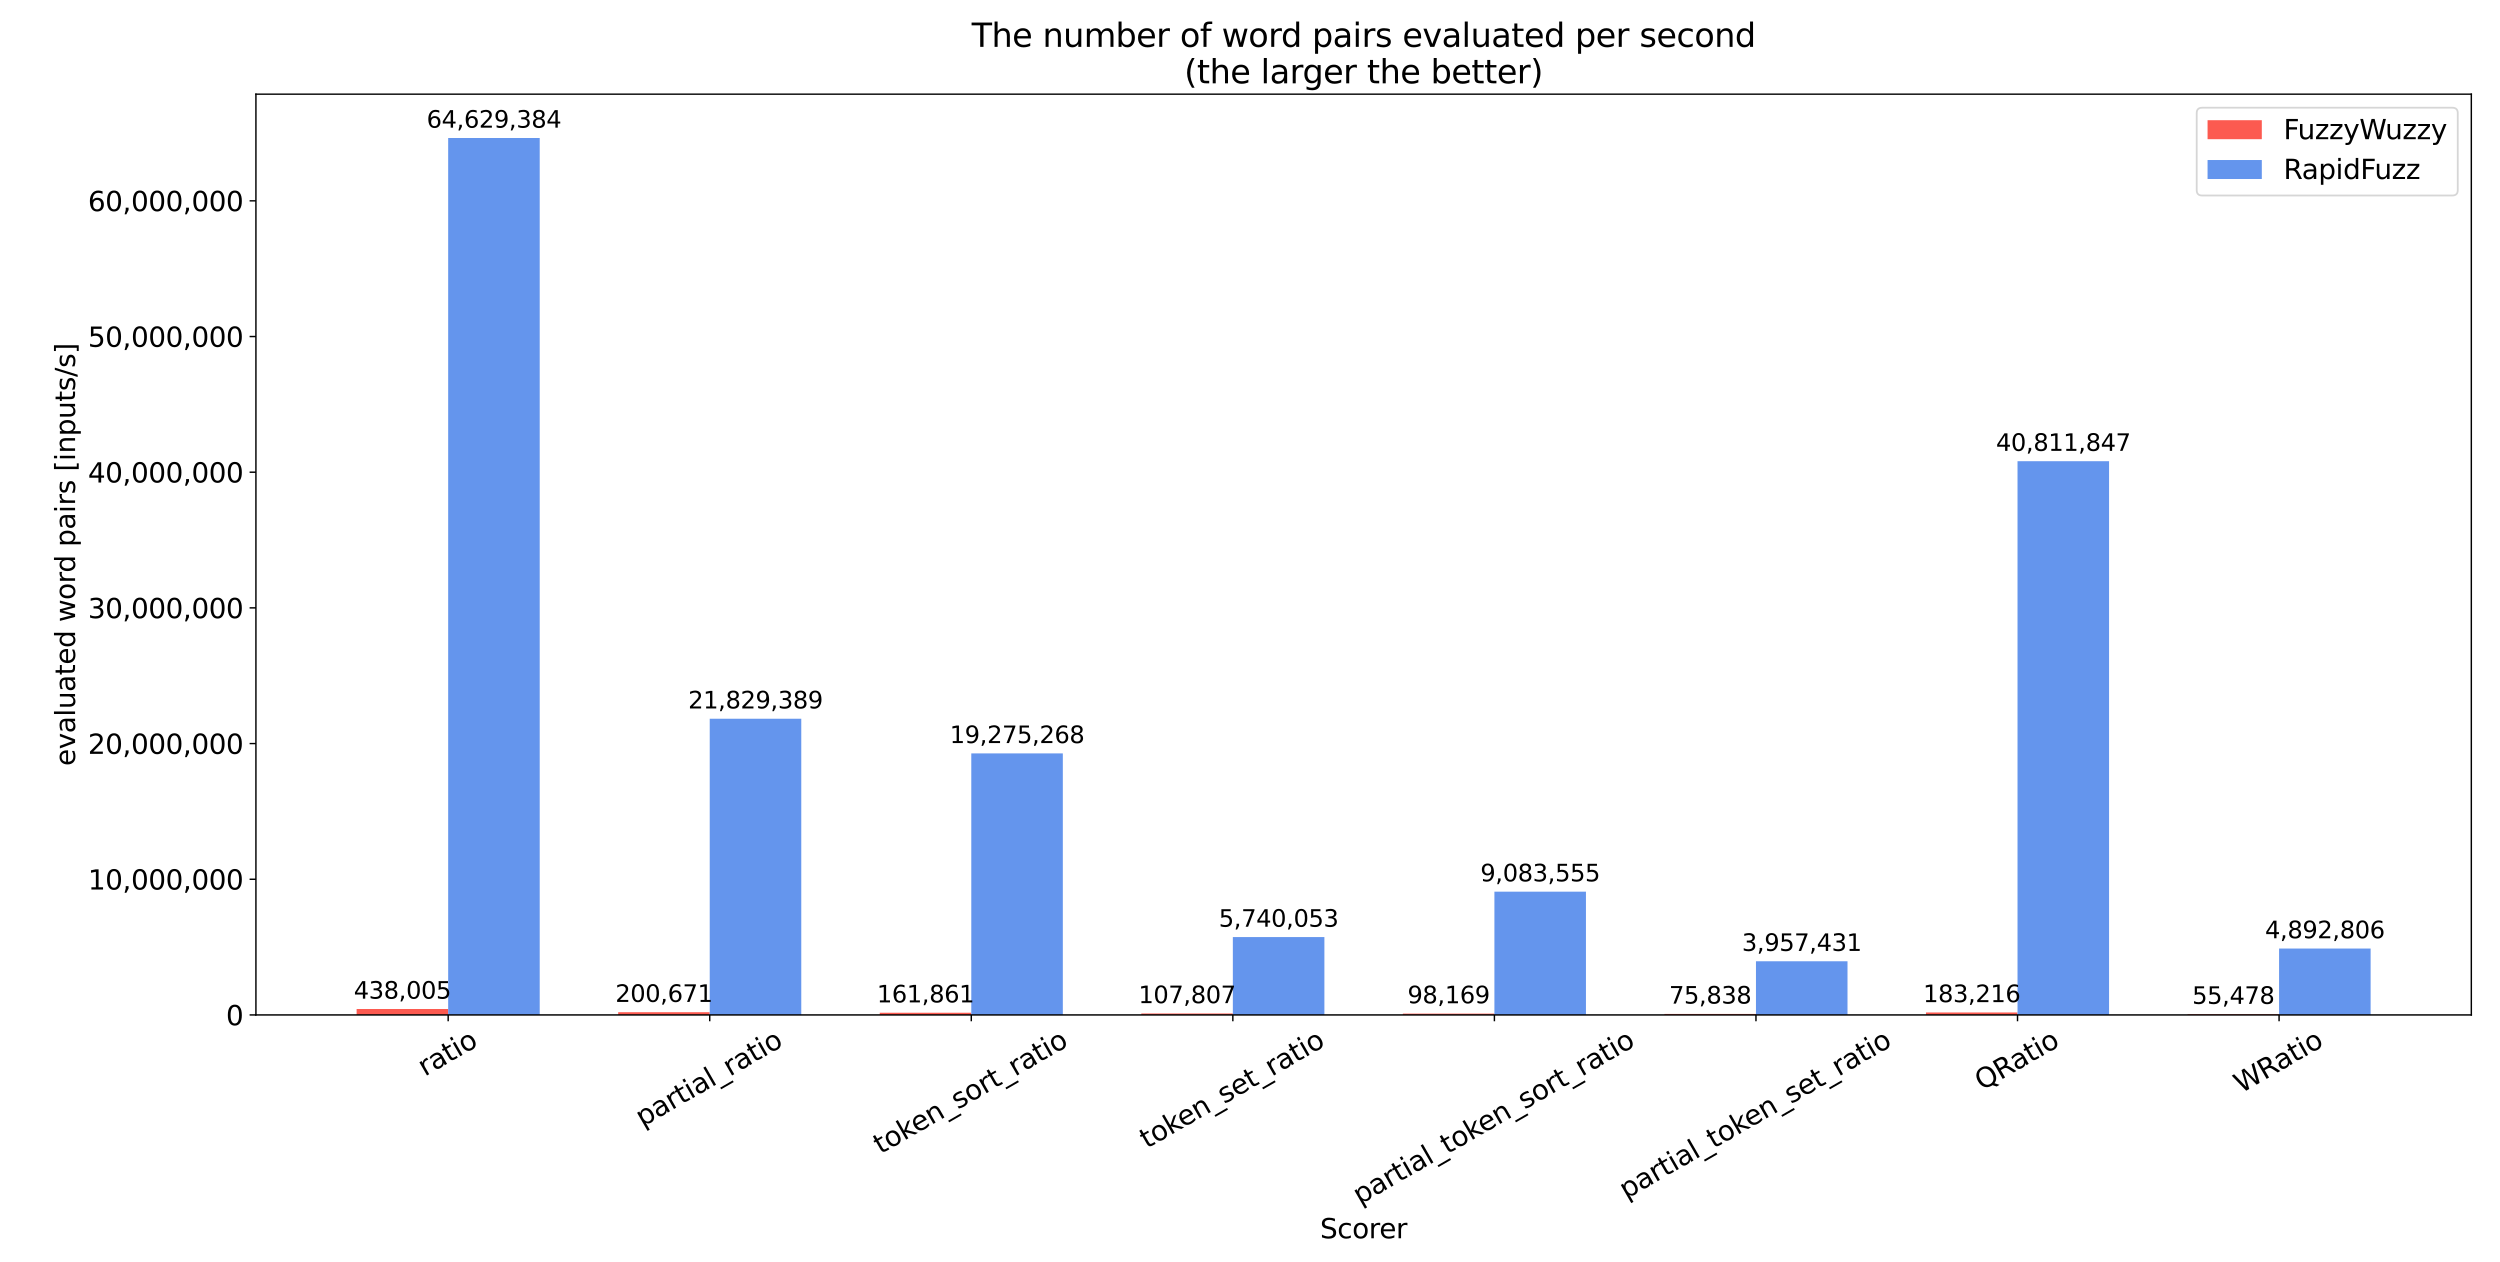 <?xml version="1.0" encoding="utf-8" standalone="no"?>
<!DOCTYPE svg PUBLIC "-//W3C//DTD SVG 1.1//EN"
  "http://www.w3.org/Graphics/SVG/1.1/DTD/svg11.dtd">
<svg height="697.68pt" version="1.1" viewBox="0 0 1382.4 697.68" width="1382.4pt" xmlns="http://www.w3.org/2000/svg" xmlns:xlink="http://www.w3.org/1999/xlink">
 <defs>
  <style type="text/css">*{stroke-linecap:butt;stroke-linejoin:round;}</style>
 </defs>
 <g id="figure_1">
  <g id="patch_1">
   <path d="M 0 697.68 
L 1382.4 697.68 
L 1382.4 0 
L 0 0 
z
" style="fill:#ffffff;"/>
  </g>
  <g id="axes_1">
   <g id="patch_2">
    <path d="M 141.515 561.221 
L 1366.543 561.221 
L 1366.543 52.07 
L 141.515 52.07 
z
" style="fill:#ffffff;"/>
   </g>
   <g id="patch_3">
    <path clip-path="url(#p9934942369)" d="M 197.198 561.221 
L 247.819 561.221 
L 247.819 557.935 
L 197.198 557.935 
z
" style="fill:#fc5a50;"/>
   </g>
   <g id="patch_4">
    <path clip-path="url(#p9934942369)" d="M 341.83 561.221 
L 392.451 561.221 
L 392.451 559.716 
L 341.83 559.716 
z
" style="fill:#fc5a50;"/>
   </g>
   <g id="patch_5">
    <path clip-path="url(#p9934942369)" d="M 486.461 561.221 
L 537.082 561.221 
L 537.082 560.007 
L 486.461 560.007 
z
" style="fill:#fc5a50;"/>
   </g>
   <g id="patch_6">
    <path clip-path="url(#p9934942369)" d="M 631.093 561.221 
L 681.713 561.221 
L 681.713 560.412 
L 631.093 560.412 
z
" style="fill:#fc5a50;"/>
   </g>
   <g id="patch_7">
    <path clip-path="url(#p9934942369)" d="M 775.724 561.221 
L 826.345 561.221 
L 826.345 560.485 
L 775.724 560.485 
z
" style="fill:#fc5a50;"/>
   </g>
   <g id="patch_8">
    <path clip-path="url(#p9934942369)" d="M 920.355 561.221 
L 970.976 561.221 
L 970.976 560.652 
L 920.355 560.652 
z
" style="fill:#fc5a50;"/>
   </g>
   <g id="patch_9">
    <path clip-path="url(#p9934942369)" d="M 1064.987 561.221 
L 1115.608 561.221 
L 1115.608 559.847 
L 1064.987 559.847 
z
" style="fill:#fc5a50;"/>
   </g>
   <g id="patch_10">
    <path clip-path="url(#p9934942369)" d="M 1209.618 561.221 
L 1260.239 561.221 
L 1260.239 560.805 
L 1209.618 560.805 
z
" style="fill:#fc5a50;"/>
   </g>
   <g id="patch_11">
    <path clip-path="url(#p9934942369)" d="M 247.819 561.221 
L 298.44 561.221 
L 298.44 76.315 
L 247.819 76.315 
z
" style="fill:#6495ed;"/>
   </g>
   <g id="patch_12">
    <path clip-path="url(#p9934942369)" d="M 392.451 561.221 
L 443.072 561.221 
L 443.072 397.438 
L 392.451 397.438 
z
" style="fill:#6495ed;"/>
   </g>
   <g id="patch_13">
    <path clip-path="url(#p9934942369)" d="M 537.082 561.221 
L 587.703 561.221 
L 587.703 416.601 
L 537.082 416.601 
z
" style="fill:#6495ed;"/>
   </g>
   <g id="patch_14">
    <path clip-path="url(#p9934942369)" d="M 681.713 561.221 
L 732.334 561.221 
L 732.334 518.154 
L 681.713 518.154 
z
" style="fill:#6495ed;"/>
   </g>
   <g id="patch_15">
    <path clip-path="url(#p9934942369)" d="M 826.345 561.221 
L 876.966 561.221 
L 876.966 493.069 
L 826.345 493.069 
z
" style="fill:#6495ed;"/>
   </g>
   <g id="patch_16">
    <path clip-path="url(#p9934942369)" d="M 970.976 561.221 
L 1021.597 561.221 
L 1021.597 531.529 
L 970.976 531.529 
z
" style="fill:#6495ed;"/>
   </g>
   <g id="patch_17">
    <path clip-path="url(#p9934942369)" d="M 1115.608 561.221 
L 1166.229 561.221 
L 1166.229 255.015 
L 1115.608 255.015 
z
" style="fill:#6495ed;"/>
   </g>
   <g id="patch_18">
    <path clip-path="url(#p9934942369)" d="M 1260.239 561.221 
L 1310.86 561.221 
L 1310.86 524.511 
L 1260.239 524.511 
z
" style="fill:#6495ed;"/>
   </g>
   <g id="matplotlib.axis_1">
    <g id="xtick_1">
     <g id="line2d_1">
      <defs>
       <path d="M 0 0 
L 0 3.5 
" id="md9526bcb38" style="stroke:#000000;stroke-width:0.8;"/>
      </defs>
      <g>
       <use style="stroke:#000000;stroke-width:0.8;" x="247.819" xlink:href="#md9526bcb38" y="561.221"/>
      </g>
     </g>
     <g id="text_1">
      <!-- ratio -->
      <g transform="translate(234.913 595.384)rotate(-30)scale(0.15 -0.15)">
       <defs>
        <path d="M 2631 2963 
Q 2534 3019 2420 3045 
Q 2306 3072 2169 3072 
Q 1681 3072 1420 2755 
Q 1159 2438 1159 1844 
L 1159 0 
L 581 0 
L 581 3500 
L 1159 3500 
L 1159 2956 
Q 1341 3275 1631 3429 
Q 1922 3584 2338 3584 
Q 2397 3584 2469 3576 
Q 2541 3569 2628 3553 
L 2631 2963 
z
" id="DejaVuSans-72" transform="scale(0.016)"/>
        <path d="M 2194 1759 
Q 1497 1759 1228 1600 
Q 959 1441 959 1056 
Q 959 750 1161 570 
Q 1363 391 1709 391 
Q 2188 391 2477 730 
Q 2766 1069 2766 1631 
L 2766 1759 
L 2194 1759 
z
M 3341 1997 
L 3341 0 
L 2766 0 
L 2766 531 
Q 2569 213 2275 61 
Q 1981 -91 1556 -91 
Q 1019 -91 701 211 
Q 384 513 384 1019 
Q 384 1609 779 1909 
Q 1175 2209 1959 2209 
L 2766 2209 
L 2766 2266 
Q 2766 2663 2505 2880 
Q 2244 3097 1772 3097 
Q 1472 3097 1187 3025 
Q 903 2953 641 2809 
L 641 3341 
Q 956 3463 1253 3523 
Q 1550 3584 1831 3584 
Q 2591 3584 2966 3190 
Q 3341 2797 3341 1997 
z
" id="DejaVuSans-61" transform="scale(0.016)"/>
        <path d="M 1172 4494 
L 1172 3500 
L 2356 3500 
L 2356 3053 
L 1172 3053 
L 1172 1153 
Q 1172 725 1289 603 
Q 1406 481 1766 481 
L 2356 481 
L 2356 0 
L 1766 0 
Q 1100 0 847 248 
Q 594 497 594 1153 
L 594 3053 
L 172 3053 
L 172 3500 
L 594 3500 
L 594 4494 
L 1172 4494 
z
" id="DejaVuSans-74" transform="scale(0.016)"/>
        <path d="M 603 3500 
L 1178 3500 
L 1178 0 
L 603 0 
L 603 3500 
z
M 603 4863 
L 1178 4863 
L 1178 4134 
L 603 4134 
L 603 4863 
z
" id="DejaVuSans-69" transform="scale(0.016)"/>
        <path d="M 1959 3097 
Q 1497 3097 1228 2736 
Q 959 2375 959 1747 
Q 959 1119 1226 758 
Q 1494 397 1959 397 
Q 2419 397 2687 759 
Q 2956 1122 2956 1747 
Q 2956 2369 2687 2733 
Q 2419 3097 1959 3097 
z
M 1959 3584 
Q 2709 3584 3137 3096 
Q 3566 2609 3566 1747 
Q 3566 888 3137 398 
Q 2709 -91 1959 -91 
Q 1206 -91 779 398 
Q 353 888 353 1747 
Q 353 2609 779 3096 
Q 1206 3584 1959 3584 
z
" id="DejaVuSans-6f" transform="scale(0.016)"/>
       </defs>
       <use xlink:href="#DejaVuSans-72"/>
       <use x="41.113" xlink:href="#DejaVuSans-61"/>
       <use x="102.393" xlink:href="#DejaVuSans-74"/>
       <use x="141.602" xlink:href="#DejaVuSans-69"/>
       <use x="169.385" xlink:href="#DejaVuSans-6f"/>
      </g>
     </g>
    </g>
    <g id="xtick_2">
     <g id="line2d_2">
      <g>
       <use style="stroke:#000000;stroke-width:0.8;" x="392.451" xlink:href="#md9526bcb38" y="561.221"/>
      </g>
     </g>
     <g id="text_2">
      <!-- partial_ratio -->
      <g transform="translate(355.283 623.278)rotate(-30)scale(0.15 -0.15)">
       <defs>
        <path d="M 1159 525 
L 1159 -1331 
L 581 -1331 
L 581 3500 
L 1159 3500 
L 1159 2969 
Q 1341 3281 1617 3432 
Q 1894 3584 2278 3584 
Q 2916 3584 3314 3078 
Q 3713 2572 3713 1747 
Q 3713 922 3314 415 
Q 2916 -91 2278 -91 
Q 1894 -91 1617 61 
Q 1341 213 1159 525 
z
M 3116 1747 
Q 3116 2381 2855 2742 
Q 2594 3103 2138 3103 
Q 1681 3103 1420 2742 
Q 1159 2381 1159 1747 
Q 1159 1113 1420 752 
Q 1681 391 2138 391 
Q 2594 391 2855 752 
Q 3116 1113 3116 1747 
z
" id="DejaVuSans-70" transform="scale(0.016)"/>
        <path d="M 603 4863 
L 1178 4863 
L 1178 0 
L 603 0 
L 603 4863 
z
" id="DejaVuSans-6c" transform="scale(0.016)"/>
        <path d="M 3263 -1063 
L 3263 -1509 
L -63 -1509 
L -63 -1063 
L 3263 -1063 
z
" id="DejaVuSans-5f" transform="scale(0.016)"/>
       </defs>
       <use xlink:href="#DejaVuSans-70"/>
       <use x="63.477" xlink:href="#DejaVuSans-61"/>
       <use x="124.756" xlink:href="#DejaVuSans-72"/>
       <use x="165.869" xlink:href="#DejaVuSans-74"/>
       <use x="205.078" xlink:href="#DejaVuSans-69"/>
       <use x="232.861" xlink:href="#DejaVuSans-61"/>
       <use x="294.141" xlink:href="#DejaVuSans-6c"/>
       <use x="321.924" xlink:href="#DejaVuSans-5f"/>
       <use x="371.924" xlink:href="#DejaVuSans-72"/>
       <use x="413.037" xlink:href="#DejaVuSans-61"/>
       <use x="474.316" xlink:href="#DejaVuSans-74"/>
       <use x="513.525" xlink:href="#DejaVuSans-69"/>
       <use x="541.309" xlink:href="#DejaVuSans-6f"/>
      </g>
     </g>
    </g>
    <g id="xtick_3">
     <g id="line2d_3">
      <g>
       <use style="stroke:#000000;stroke-width:0.8;" x="537.082" xlink:href="#md9526bcb38" y="561.221"/>
      </g>
     </g>
     <g id="text_3">
      <!-- token_sort_ratio -->
      <g transform="translate(486.843 638.372)rotate(-30)scale(0.15 -0.15)">
       <defs>
        <path d="M 581 4863 
L 1159 4863 
L 1159 1991 
L 2875 3500 
L 3609 3500 
L 1753 1863 
L 3688 0 
L 2938 0 
L 1159 1709 
L 1159 0 
L 581 0 
L 581 4863 
z
" id="DejaVuSans-6b" transform="scale(0.016)"/>
        <path d="M 3597 1894 
L 3597 1613 
L 953 1613 
Q 991 1019 1311 708 
Q 1631 397 2203 397 
Q 2534 397 2845 478 
Q 3156 559 3463 722 
L 3463 178 
Q 3153 47 2828 -22 
Q 2503 -91 2169 -91 
Q 1331 -91 842 396 
Q 353 884 353 1716 
Q 353 2575 817 3079 
Q 1281 3584 2069 3584 
Q 2775 3584 3186 3129 
Q 3597 2675 3597 1894 
z
M 3022 2063 
Q 3016 2534 2758 2815 
Q 2500 3097 2075 3097 
Q 1594 3097 1305 2825 
Q 1016 2553 972 2059 
L 3022 2063 
z
" id="DejaVuSans-65" transform="scale(0.016)"/>
        <path d="M 3513 2113 
L 3513 0 
L 2938 0 
L 2938 2094 
Q 2938 2591 2744 2837 
Q 2550 3084 2163 3084 
Q 1697 3084 1428 2787 
Q 1159 2491 1159 1978 
L 1159 0 
L 581 0 
L 581 3500 
L 1159 3500 
L 1159 2956 
Q 1366 3272 1645 3428 
Q 1925 3584 2291 3584 
Q 2894 3584 3203 3211 
Q 3513 2838 3513 2113 
z
" id="DejaVuSans-6e" transform="scale(0.016)"/>
        <path d="M 2834 3397 
L 2834 2853 
Q 2591 2978 2328 3040 
Q 2066 3103 1784 3103 
Q 1356 3103 1142 2972 
Q 928 2841 928 2578 
Q 928 2378 1081 2264 
Q 1234 2150 1697 2047 
L 1894 2003 
Q 2506 1872 2764 1633 
Q 3022 1394 3022 966 
Q 3022 478 2636 193 
Q 2250 -91 1575 -91 
Q 1294 -91 989 -36 
Q 684 19 347 128 
L 347 722 
Q 666 556 975 473 
Q 1284 391 1588 391 
Q 1994 391 2212 530 
Q 2431 669 2431 922 
Q 2431 1156 2273 1281 
Q 2116 1406 1581 1522 
L 1381 1569 
Q 847 1681 609 1914 
Q 372 2147 372 2553 
Q 372 3047 722 3315 
Q 1072 3584 1716 3584 
Q 2034 3584 2315 3537 
Q 2597 3491 2834 3397 
z
" id="DejaVuSans-73" transform="scale(0.016)"/>
       </defs>
       <use xlink:href="#DejaVuSans-74"/>
       <use x="39.209" xlink:href="#DejaVuSans-6f"/>
       <use x="100.391" xlink:href="#DejaVuSans-6b"/>
       <use x="154.676" xlink:href="#DejaVuSans-65"/>
       <use x="216.199" xlink:href="#DejaVuSans-6e"/>
       <use x="279.578" xlink:href="#DejaVuSans-5f"/>
       <use x="329.578" xlink:href="#DejaVuSans-73"/>
       <use x="381.678" xlink:href="#DejaVuSans-6f"/>
       <use x="442.859" xlink:href="#DejaVuSans-72"/>
       <use x="483.973" xlink:href="#DejaVuSans-74"/>
       <use x="523.182" xlink:href="#DejaVuSans-5f"/>
       <use x="573.182" xlink:href="#DejaVuSans-72"/>
       <use x="614.295" xlink:href="#DejaVuSans-61"/>
       <use x="675.574" xlink:href="#DejaVuSans-74"/>
       <use x="714.783" xlink:href="#DejaVuSans-69"/>
       <use x="742.566" xlink:href="#DejaVuSans-6f"/>
      </g>
     </g>
    </g>
    <g id="xtick_4">
     <g id="line2d_4">
      <g>
       <use style="stroke:#000000;stroke-width:0.8;" x="681.713" xlink:href="#md9526bcb38" y="561.221"/>
      </g>
     </g>
     <g id="text_4">
      <!-- token_set_ratio -->
      <g transform="translate(634.122 635.315)rotate(-30)scale(0.15 -0.15)">
       <use xlink:href="#DejaVuSans-74"/>
       <use x="39.209" xlink:href="#DejaVuSans-6f"/>
       <use x="100.391" xlink:href="#DejaVuSans-6b"/>
       <use x="154.676" xlink:href="#DejaVuSans-65"/>
       <use x="216.199" xlink:href="#DejaVuSans-6e"/>
       <use x="279.578" xlink:href="#DejaVuSans-5f"/>
       <use x="329.578" xlink:href="#DejaVuSans-73"/>
       <use x="381.678" xlink:href="#DejaVuSans-65"/>
       <use x="443.201" xlink:href="#DejaVuSans-74"/>
       <use x="482.41" xlink:href="#DejaVuSans-5f"/>
       <use x="532.41" xlink:href="#DejaVuSans-72"/>
       <use x="573.523" xlink:href="#DejaVuSans-61"/>
       <use x="634.803" xlink:href="#DejaVuSans-74"/>
       <use x="674.012" xlink:href="#DejaVuSans-69"/>
       <use x="701.795" xlink:href="#DejaVuSans-6f"/>
      </g>
     </g>
    </g>
    <g id="xtick_5">
     <g id="line2d_5">
      <g>
       <use style="stroke:#000000;stroke-width:0.8;" x="826.345" xlink:href="#md9526bcb38" y="561.221"/>
      </g>
     </g>
     <g id="text_5">
      <!-- partial_token_sort_ratio -->
      <g transform="translate(751.949 666.266)rotate(-30)scale(0.15 -0.15)">
       <use xlink:href="#DejaVuSans-70"/>
       <use x="63.477" xlink:href="#DejaVuSans-61"/>
       <use x="124.756" xlink:href="#DejaVuSans-72"/>
       <use x="165.869" xlink:href="#DejaVuSans-74"/>
       <use x="205.078" xlink:href="#DejaVuSans-69"/>
       <use x="232.861" xlink:href="#DejaVuSans-61"/>
       <use x="294.141" xlink:href="#DejaVuSans-6c"/>
       <use x="321.924" xlink:href="#DejaVuSans-5f"/>
       <use x="371.924" xlink:href="#DejaVuSans-74"/>
       <use x="411.133" xlink:href="#DejaVuSans-6f"/>
       <use x="472.314" xlink:href="#DejaVuSans-6b"/>
       <use x="526.6" xlink:href="#DejaVuSans-65"/>
       <use x="588.123" xlink:href="#DejaVuSans-6e"/>
       <use x="651.502" xlink:href="#DejaVuSans-5f"/>
       <use x="701.502" xlink:href="#DejaVuSans-73"/>
       <use x="753.602" xlink:href="#DejaVuSans-6f"/>
       <use x="814.783" xlink:href="#DejaVuSans-72"/>
       <use x="855.896" xlink:href="#DejaVuSans-74"/>
       <use x="895.105" xlink:href="#DejaVuSans-5f"/>
       <use x="945.105" xlink:href="#DejaVuSans-72"/>
       <use x="986.219" xlink:href="#DejaVuSans-61"/>
       <use x="1047.498" xlink:href="#DejaVuSans-74"/>
       <use x="1086.707" xlink:href="#DejaVuSans-69"/>
       <use x="1114.49" xlink:href="#DejaVuSans-6f"/>
      </g>
     </g>
    </g>
    <g id="xtick_6">
     <g id="line2d_6">
      <g>
       <use style="stroke:#000000;stroke-width:0.8;" x="970.976" xlink:href="#md9526bcb38" y="561.221"/>
      </g>
     </g>
     <g id="text_6">
      <!-- partial_token_set_ratio -->
      <g transform="translate(899.228 663.209)rotate(-30)scale(0.15 -0.15)">
       <use xlink:href="#DejaVuSans-70"/>
       <use x="63.477" xlink:href="#DejaVuSans-61"/>
       <use x="124.756" xlink:href="#DejaVuSans-72"/>
       <use x="165.869" xlink:href="#DejaVuSans-74"/>
       <use x="205.078" xlink:href="#DejaVuSans-69"/>
       <use x="232.861" xlink:href="#DejaVuSans-61"/>
       <use x="294.141" xlink:href="#DejaVuSans-6c"/>
       <use x="321.924" xlink:href="#DejaVuSans-5f"/>
       <use x="371.924" xlink:href="#DejaVuSans-74"/>
       <use x="411.133" xlink:href="#DejaVuSans-6f"/>
       <use x="472.314" xlink:href="#DejaVuSans-6b"/>
       <use x="526.6" xlink:href="#DejaVuSans-65"/>
       <use x="588.123" xlink:href="#DejaVuSans-6e"/>
       <use x="651.502" xlink:href="#DejaVuSans-5f"/>
       <use x="701.502" xlink:href="#DejaVuSans-73"/>
       <use x="753.602" xlink:href="#DejaVuSans-65"/>
       <use x="815.125" xlink:href="#DejaVuSans-74"/>
       <use x="854.334" xlink:href="#DejaVuSans-5f"/>
       <use x="904.334" xlink:href="#DejaVuSans-72"/>
       <use x="945.447" xlink:href="#DejaVuSans-61"/>
       <use x="1006.727" xlink:href="#DejaVuSans-74"/>
       <use x="1045.936" xlink:href="#DejaVuSans-69"/>
       <use x="1073.719" xlink:href="#DejaVuSans-6f"/>
      </g>
     </g>
    </g>
    <g id="xtick_7">
     <g id="line2d_7">
      <g>
       <use style="stroke:#000000;stroke-width:0.8;" x="1115.608" xlink:href="#md9526bcb38" y="561.221"/>
      </g>
     </g>
     <g id="text_7">
      <!-- QRatio -->
      <g transform="translate(1095.892 603.247)rotate(-30)scale(0.15 -0.15)">
       <defs>
        <path d="M 2522 4238 
Q 1834 4238 1429 3725 
Q 1025 3213 1025 2328 
Q 1025 1447 1429 934 
Q 1834 422 2522 422 
Q 3209 422 3611 934 
Q 4013 1447 4013 2328 
Q 4013 3213 3611 3725 
Q 3209 4238 2522 4238 
z
M 3406 84 
L 4238 -825 
L 3475 -825 
L 2784 -78 
Q 2681 -84 2626 -87 
Q 2572 -91 2522 -91 
Q 1538 -91 948 567 
Q 359 1225 359 2328 
Q 359 3434 948 4092 
Q 1538 4750 2522 4750 
Q 3503 4750 4090 4092 
Q 4678 3434 4678 2328 
Q 4678 1516 4351 937 
Q 4025 359 3406 84 
z
" id="DejaVuSans-51" transform="scale(0.016)"/>
        <path d="M 2841 2188 
Q 3044 2119 3236 1894 
Q 3428 1669 3622 1275 
L 4263 0 
L 3584 0 
L 2988 1197 
Q 2756 1666 2539 1819 
Q 2322 1972 1947 1972 
L 1259 1972 
L 1259 0 
L 628 0 
L 628 4666 
L 2053 4666 
Q 2853 4666 3247 4331 
Q 3641 3997 3641 3322 
Q 3641 2881 3436 2590 
Q 3231 2300 2841 2188 
z
M 1259 4147 
L 1259 2491 
L 2053 2491 
Q 2509 2491 2742 2702 
Q 2975 2913 2975 3322 
Q 2975 3731 2742 3939 
Q 2509 4147 2053 4147 
L 1259 4147 
z
" id="DejaVuSans-52" transform="scale(0.016)"/>
       </defs>
       <use xlink:href="#DejaVuSans-51"/>
       <use x="78.711" xlink:href="#DejaVuSans-52"/>
       <use x="145.943" xlink:href="#DejaVuSans-61"/>
       <use x="207.223" xlink:href="#DejaVuSans-74"/>
       <use x="246.432" xlink:href="#DejaVuSans-69"/>
       <use x="274.215" xlink:href="#DejaVuSans-6f"/>
      </g>
     </g>
    </g>
    <g id="xtick_8">
     <g id="line2d_8">
      <g>
       <use style="stroke:#000000;stroke-width:0.8;" x="1260.239" xlink:href="#md9526bcb38" y="561.221"/>
      </g>
     </g>
     <g id="text_8">
      <!-- WRatio -->
      <g transform="translate(1239.214 604.759)rotate(-30)scale(0.15 -0.15)">
       <defs>
        <path d="M 213 4666 
L 850 4666 
L 1831 722 
L 2809 4666 
L 3519 4666 
L 4500 722 
L 5478 4666 
L 6119 4666 
L 4947 0 
L 4153 0 
L 3169 4050 
L 2175 0 
L 1381 0 
L 213 4666 
z
" id="DejaVuSans-57" transform="scale(0.016)"/>
       </defs>
       <use xlink:href="#DejaVuSans-57"/>
       <use x="98.877" xlink:href="#DejaVuSans-52"/>
       <use x="166.109" xlink:href="#DejaVuSans-61"/>
       <use x="227.389" xlink:href="#DejaVuSans-74"/>
       <use x="266.598" xlink:href="#DejaVuSans-69"/>
       <use x="294.381" xlink:href="#DejaVuSans-6f"/>
      </g>
     </g>
    </g>
    <g id="text_9">
     <!-- Scorer -->
     <g transform="translate(729.942 684.727)scale(0.15 -0.15)">
      <defs>
       <path d="M 3425 4513 
L 3425 3897 
Q 3066 4069 2747 4153 
Q 2428 4238 2131 4238 
Q 1616 4238 1336 4038 
Q 1056 3838 1056 3469 
Q 1056 3159 1242 3001 
Q 1428 2844 1947 2747 
L 2328 2669 
Q 3034 2534 3370 2195 
Q 3706 1856 3706 1288 
Q 3706 609 3251 259 
Q 2797 -91 1919 -91 
Q 1588 -91 1214 -16 
Q 841 59 441 206 
L 441 856 
Q 825 641 1194 531 
Q 1563 422 1919 422 
Q 2459 422 2753 634 
Q 3047 847 3047 1241 
Q 3047 1584 2836 1778 
Q 2625 1972 2144 2069 
L 1759 2144 
Q 1053 2284 737 2584 
Q 422 2884 422 3419 
Q 422 4038 858 4394 
Q 1294 4750 2059 4750 
Q 2388 4750 2728 4690 
Q 3069 4631 3425 4513 
z
" id="DejaVuSans-53" transform="scale(0.016)"/>
       <path d="M 3122 3366 
L 3122 2828 
Q 2878 2963 2633 3030 
Q 2388 3097 2138 3097 
Q 1578 3097 1268 2742 
Q 959 2388 959 1747 
Q 959 1106 1268 751 
Q 1578 397 2138 397 
Q 2388 397 2633 464 
Q 2878 531 3122 666 
L 3122 134 
Q 2881 22 2623 -34 
Q 2366 -91 2075 -91 
Q 1284 -91 818 406 
Q 353 903 353 1747 
Q 353 2603 823 3093 
Q 1294 3584 2113 3584 
Q 2378 3584 2631 3529 
Q 2884 3475 3122 3366 
z
" id="DejaVuSans-63" transform="scale(0.016)"/>
      </defs>
      <use xlink:href="#DejaVuSans-53"/>
      <use x="63.477" xlink:href="#DejaVuSans-63"/>
      <use x="118.457" xlink:href="#DejaVuSans-6f"/>
      <use x="179.639" xlink:href="#DejaVuSans-72"/>
      <use x="218.502" xlink:href="#DejaVuSans-65"/>
      <use x="280.025" xlink:href="#DejaVuSans-72"/>
     </g>
    </g>
   </g>
   <g id="matplotlib.axis_2">
    <g id="ytick_1">
     <g id="line2d_9">
      <defs>
       <path d="M 0 0 
L -3.5 0 
" id="m73f854870b" style="stroke:#000000;stroke-width:0.8;"/>
      </defs>
      <g>
       <use style="stroke:#000000;stroke-width:0.8;" x="141.515" xlink:href="#m73f854870b" y="561.221"/>
      </g>
     </g>
     <g id="text_10">
      <!-- 0 -->
      <g transform="translate(124.972 566.92)scale(0.15 -0.15)">
       <defs>
        <path d="M 2034 4250 
Q 1547 4250 1301 3770 
Q 1056 3291 1056 2328 
Q 1056 1369 1301 889 
Q 1547 409 2034 409 
Q 2525 409 2770 889 
Q 3016 1369 3016 2328 
Q 3016 3291 2770 3770 
Q 2525 4250 2034 4250 
z
M 2034 4750 
Q 2819 4750 3233 4129 
Q 3647 3509 3647 2328 
Q 3647 1150 3233 529 
Q 2819 -91 2034 -91 
Q 1250 -91 836 529 
Q 422 1150 422 2328 
Q 422 3509 836 4129 
Q 1250 4750 2034 4750 
z
" id="DejaVuSans-30" transform="scale(0.016)"/>
       </defs>
       <use xlink:href="#DejaVuSans-30"/>
      </g>
     </g>
    </g>
    <g id="ytick_2">
     <g id="line2d_10">
      <g>
       <use style="stroke:#000000;stroke-width:0.8;" x="141.515" xlink:href="#m73f854870b" y="486.193"/>
      </g>
     </g>
     <g id="text_11">
      <!-- 10,000,000 -->
      <g transform="translate(48.631 491.891)scale(0.15 -0.15)">
       <defs>
        <path d="M 794 531 
L 1825 531 
L 1825 4091 
L 703 3866 
L 703 4441 
L 1819 4666 
L 2450 4666 
L 2450 531 
L 3481 531 
L 3481 0 
L 794 0 
L 794 531 
z
" id="DejaVuSans-31" transform="scale(0.016)"/>
        <path d="M 750 794 
L 1409 794 
L 1409 256 
L 897 -744 
L 494 -744 
L 750 256 
L 750 794 
z
" id="DejaVuSans-2c" transform="scale(0.016)"/>
       </defs>
       <use xlink:href="#DejaVuSans-31"/>
       <use x="63.623" xlink:href="#DejaVuSans-30"/>
       <use x="127.246" xlink:href="#DejaVuSans-2c"/>
       <use x="159.033" xlink:href="#DejaVuSans-30"/>
       <use x="222.656" xlink:href="#DejaVuSans-30"/>
       <use x="286.279" xlink:href="#DejaVuSans-30"/>
       <use x="349.902" xlink:href="#DejaVuSans-2c"/>
       <use x="381.689" xlink:href="#DejaVuSans-30"/>
       <use x="445.312" xlink:href="#DejaVuSans-30"/>
       <use x="508.936" xlink:href="#DejaVuSans-30"/>
      </g>
     </g>
    </g>
    <g id="ytick_3">
     <g id="line2d_11">
      <g>
       <use style="stroke:#000000;stroke-width:0.8;" x="141.515" xlink:href="#m73f854870b" y="411.164"/>
      </g>
     </g>
     <g id="text_12">
      <!-- 20,000,000 -->
      <g transform="translate(48.631 416.863)scale(0.15 -0.15)">
       <defs>
        <path d="M 1228 531 
L 3431 531 
L 3431 0 
L 469 0 
L 469 531 
Q 828 903 1448 1529 
Q 2069 2156 2228 2338 
Q 2531 2678 2651 2914 
Q 2772 3150 2772 3378 
Q 2772 3750 2511 3984 
Q 2250 4219 1831 4219 
Q 1534 4219 1204 4116 
Q 875 4013 500 3803 
L 500 4441 
Q 881 4594 1212 4672 
Q 1544 4750 1819 4750 
Q 2544 4750 2975 4387 
Q 3406 4025 3406 3419 
Q 3406 3131 3298 2873 
Q 3191 2616 2906 2266 
Q 2828 2175 2409 1742 
Q 1991 1309 1228 531 
z
" id="DejaVuSans-32" transform="scale(0.016)"/>
       </defs>
       <use xlink:href="#DejaVuSans-32"/>
       <use x="63.623" xlink:href="#DejaVuSans-30"/>
       <use x="127.246" xlink:href="#DejaVuSans-2c"/>
       <use x="159.033" xlink:href="#DejaVuSans-30"/>
       <use x="222.656" xlink:href="#DejaVuSans-30"/>
       <use x="286.279" xlink:href="#DejaVuSans-30"/>
       <use x="349.902" xlink:href="#DejaVuSans-2c"/>
       <use x="381.689" xlink:href="#DejaVuSans-30"/>
       <use x="445.312" xlink:href="#DejaVuSans-30"/>
       <use x="508.936" xlink:href="#DejaVuSans-30"/>
      </g>
     </g>
    </g>
    <g id="ytick_4">
     <g id="line2d_12">
      <g>
       <use style="stroke:#000000;stroke-width:0.8;" x="141.515" xlink:href="#m73f854870b" y="336.135"/>
      </g>
     </g>
     <g id="text_13">
      <!-- 30,000,000 -->
      <g transform="translate(48.631 341.834)scale(0.15 -0.15)">
       <defs>
        <path d="M 2597 2516 
Q 3050 2419 3304 2112 
Q 3559 1806 3559 1356 
Q 3559 666 3084 287 
Q 2609 -91 1734 -91 
Q 1441 -91 1130 -33 
Q 819 25 488 141 
L 488 750 
Q 750 597 1062 519 
Q 1375 441 1716 441 
Q 2309 441 2620 675 
Q 2931 909 2931 1356 
Q 2931 1769 2642 2001 
Q 2353 2234 1838 2234 
L 1294 2234 
L 1294 2753 
L 1863 2753 
Q 2328 2753 2575 2939 
Q 2822 3125 2822 3475 
Q 2822 3834 2567 4026 
Q 2313 4219 1838 4219 
Q 1578 4219 1281 4162 
Q 984 4106 628 3988 
L 628 4550 
Q 988 4650 1302 4700 
Q 1616 4750 1894 4750 
Q 2613 4750 3031 4423 
Q 3450 4097 3450 3541 
Q 3450 3153 3228 2886 
Q 3006 2619 2597 2516 
z
" id="DejaVuSans-33" transform="scale(0.016)"/>
       </defs>
       <use xlink:href="#DejaVuSans-33"/>
       <use x="63.623" xlink:href="#DejaVuSans-30"/>
       <use x="127.246" xlink:href="#DejaVuSans-2c"/>
       <use x="159.033" xlink:href="#DejaVuSans-30"/>
       <use x="222.656" xlink:href="#DejaVuSans-30"/>
       <use x="286.279" xlink:href="#DejaVuSans-30"/>
       <use x="349.902" xlink:href="#DejaVuSans-2c"/>
       <use x="381.689" xlink:href="#DejaVuSans-30"/>
       <use x="445.312" xlink:href="#DejaVuSans-30"/>
       <use x="508.936" xlink:href="#DejaVuSans-30"/>
      </g>
     </g>
    </g>
    <g id="ytick_5">
     <g id="line2d_13">
      <g>
       <use style="stroke:#000000;stroke-width:0.8;" x="141.515" xlink:href="#m73f854870b" y="261.107"/>
      </g>
     </g>
     <g id="text_14">
      <!-- 40,000,000 -->
      <g transform="translate(48.631 266.805)scale(0.15 -0.15)">
       <defs>
        <path d="M 2419 4116 
L 825 1625 
L 2419 1625 
L 2419 4116 
z
M 2253 4666 
L 3047 4666 
L 3047 1625 
L 3713 1625 
L 3713 1100 
L 3047 1100 
L 3047 0 
L 2419 0 
L 2419 1100 
L 313 1100 
L 313 1709 
L 2253 4666 
z
" id="DejaVuSans-34" transform="scale(0.016)"/>
       </defs>
       <use xlink:href="#DejaVuSans-34"/>
       <use x="63.623" xlink:href="#DejaVuSans-30"/>
       <use x="127.246" xlink:href="#DejaVuSans-2c"/>
       <use x="159.033" xlink:href="#DejaVuSans-30"/>
       <use x="222.656" xlink:href="#DejaVuSans-30"/>
       <use x="286.279" xlink:href="#DejaVuSans-30"/>
       <use x="349.902" xlink:href="#DejaVuSans-2c"/>
       <use x="381.689" xlink:href="#DejaVuSans-30"/>
       <use x="445.312" xlink:href="#DejaVuSans-30"/>
       <use x="508.936" xlink:href="#DejaVuSans-30"/>
      </g>
     </g>
    </g>
    <g id="ytick_6">
     <g id="line2d_14">
      <g>
       <use style="stroke:#000000;stroke-width:0.8;" x="141.515" xlink:href="#m73f854870b" y="186.078"/>
      </g>
     </g>
     <g id="text_15">
      <!-- 50,000,000 -->
      <g transform="translate(48.631 191.777)scale(0.15 -0.15)">
       <defs>
        <path d="M 691 4666 
L 3169 4666 
L 3169 4134 
L 1269 4134 
L 1269 2991 
Q 1406 3038 1543 3061 
Q 1681 3084 1819 3084 
Q 2600 3084 3056 2656 
Q 3513 2228 3513 1497 
Q 3513 744 3044 326 
Q 2575 -91 1722 -91 
Q 1428 -91 1123 -41 
Q 819 9 494 109 
L 494 744 
Q 775 591 1075 516 
Q 1375 441 1709 441 
Q 2250 441 2565 725 
Q 2881 1009 2881 1497 
Q 2881 1984 2565 2268 
Q 2250 2553 1709 2553 
Q 1456 2553 1204 2497 
Q 953 2441 691 2322 
L 691 4666 
z
" id="DejaVuSans-35" transform="scale(0.016)"/>
       </defs>
       <use xlink:href="#DejaVuSans-35"/>
       <use x="63.623" xlink:href="#DejaVuSans-30"/>
       <use x="127.246" xlink:href="#DejaVuSans-2c"/>
       <use x="159.033" xlink:href="#DejaVuSans-30"/>
       <use x="222.656" xlink:href="#DejaVuSans-30"/>
       <use x="286.279" xlink:href="#DejaVuSans-30"/>
       <use x="349.902" xlink:href="#DejaVuSans-2c"/>
       <use x="381.689" xlink:href="#DejaVuSans-30"/>
       <use x="445.312" xlink:href="#DejaVuSans-30"/>
       <use x="508.936" xlink:href="#DejaVuSans-30"/>
      </g>
     </g>
    </g>
    <g id="ytick_7">
     <g id="line2d_15">
      <g>
       <use style="stroke:#000000;stroke-width:0.8;" x="141.515" xlink:href="#m73f854870b" y="111.049"/>
      </g>
     </g>
     <g id="text_16">
      <!-- 60,000,000 -->
      <g transform="translate(48.631 116.748)scale(0.15 -0.15)">
       <defs>
        <path d="M 2113 2584 
Q 1688 2584 1439 2293 
Q 1191 2003 1191 1497 
Q 1191 994 1439 701 
Q 1688 409 2113 409 
Q 2538 409 2786 701 
Q 3034 994 3034 1497 
Q 3034 2003 2786 2293 
Q 2538 2584 2113 2584 
z
M 3366 4563 
L 3366 3988 
Q 3128 4100 2886 4159 
Q 2644 4219 2406 4219 
Q 1781 4219 1451 3797 
Q 1122 3375 1075 2522 
Q 1259 2794 1537 2939 
Q 1816 3084 2150 3084 
Q 2853 3084 3261 2657 
Q 3669 2231 3669 1497 
Q 3669 778 3244 343 
Q 2819 -91 2113 -91 
Q 1303 -91 875 529 
Q 447 1150 447 2328 
Q 447 3434 972 4092 
Q 1497 4750 2381 4750 
Q 2619 4750 2861 4703 
Q 3103 4656 3366 4563 
z
" id="DejaVuSans-36" transform="scale(0.016)"/>
       </defs>
       <use xlink:href="#DejaVuSans-36"/>
       <use x="63.623" xlink:href="#DejaVuSans-30"/>
       <use x="127.246" xlink:href="#DejaVuSans-2c"/>
       <use x="159.033" xlink:href="#DejaVuSans-30"/>
       <use x="222.656" xlink:href="#DejaVuSans-30"/>
       <use x="286.279" xlink:href="#DejaVuSans-30"/>
       <use x="349.902" xlink:href="#DejaVuSans-2c"/>
       <use x="381.689" xlink:href="#DejaVuSans-30"/>
       <use x="445.312" xlink:href="#DejaVuSans-30"/>
       <use x="508.936" xlink:href="#DejaVuSans-30"/>
      </g>
     </g>
    </g>
    <g id="text_17">
     <!-- evaluated word pairs [inputs/s] -->
     <g transform="translate(41.511 423.547)rotate(-90)scale(0.15 -0.15)">
      <defs>
       <path d="M 191 3500 
L 800 3500 
L 1894 563 
L 2988 3500 
L 3597 3500 
L 2284 0 
L 1503 0 
L 191 3500 
z
" id="DejaVuSans-76" transform="scale(0.016)"/>
       <path d="M 544 1381 
L 544 3500 
L 1119 3500 
L 1119 1403 
Q 1119 906 1312 657 
Q 1506 409 1894 409 
Q 2359 409 2629 706 
Q 2900 1003 2900 1516 
L 2900 3500 
L 3475 3500 
L 3475 0 
L 2900 0 
L 2900 538 
Q 2691 219 2414 64 
Q 2138 -91 1772 -91 
Q 1169 -91 856 284 
Q 544 659 544 1381 
z
M 1991 3584 
L 1991 3584 
z
" id="DejaVuSans-75" transform="scale(0.016)"/>
       <path d="M 2906 2969 
L 2906 4863 
L 3481 4863 
L 3481 0 
L 2906 0 
L 2906 525 
Q 2725 213 2448 61 
Q 2172 -91 1784 -91 
Q 1150 -91 751 415 
Q 353 922 353 1747 
Q 353 2572 751 3078 
Q 1150 3584 1784 3584 
Q 2172 3584 2448 3432 
Q 2725 3281 2906 2969 
z
M 947 1747 
Q 947 1113 1208 752 
Q 1469 391 1925 391 
Q 2381 391 2643 752 
Q 2906 1113 2906 1747 
Q 2906 2381 2643 2742 
Q 2381 3103 1925 3103 
Q 1469 3103 1208 2742 
Q 947 2381 947 1747 
z
" id="DejaVuSans-64" transform="scale(0.016)"/>
       <path id="DejaVuSans-20" transform="scale(0.016)"/>
       <path d="M 269 3500 
L 844 3500 
L 1563 769 
L 2278 3500 
L 2956 3500 
L 3675 769 
L 4391 3500 
L 4966 3500 
L 4050 0 
L 3372 0 
L 2619 2869 
L 1863 0 
L 1184 0 
L 269 3500 
z
" id="DejaVuSans-77" transform="scale(0.016)"/>
       <path d="M 550 4863 
L 1875 4863 
L 1875 4416 
L 1125 4416 
L 1125 -397 
L 1875 -397 
L 1875 -844 
L 550 -844 
L 550 4863 
z
" id="DejaVuSans-5b" transform="scale(0.016)"/>
       <path d="M 1625 4666 
L 2156 4666 
L 531 -594 
L 0 -594 
L 1625 4666 
z
" id="DejaVuSans-2f" transform="scale(0.016)"/>
       <path d="M 1947 4863 
L 1947 -844 
L 622 -844 
L 622 -397 
L 1369 -397 
L 1369 4416 
L 622 4416 
L 622 4863 
L 1947 4863 
z
" id="DejaVuSans-5d" transform="scale(0.016)"/>
      </defs>
      <use xlink:href="#DejaVuSans-65"/>
      <use x="61.523" xlink:href="#DejaVuSans-76"/>
      <use x="120.703" xlink:href="#DejaVuSans-61"/>
      <use x="181.982" xlink:href="#DejaVuSans-6c"/>
      <use x="209.766" xlink:href="#DejaVuSans-75"/>
      <use x="273.145" xlink:href="#DejaVuSans-61"/>
      <use x="334.424" xlink:href="#DejaVuSans-74"/>
      <use x="373.633" xlink:href="#DejaVuSans-65"/>
      <use x="435.156" xlink:href="#DejaVuSans-64"/>
      <use x="498.633" xlink:href="#DejaVuSans-20"/>
      <use x="530.42" xlink:href="#DejaVuSans-77"/>
      <use x="612.207" xlink:href="#DejaVuSans-6f"/>
      <use x="673.389" xlink:href="#DejaVuSans-72"/>
      <use x="712.752" xlink:href="#DejaVuSans-64"/>
      <use x="776.229" xlink:href="#DejaVuSans-20"/>
      <use x="808.016" xlink:href="#DejaVuSans-70"/>
      <use x="871.492" xlink:href="#DejaVuSans-61"/>
      <use x="932.771" xlink:href="#DejaVuSans-69"/>
      <use x="960.555" xlink:href="#DejaVuSans-72"/>
      <use x="1001.668" xlink:href="#DejaVuSans-73"/>
      <use x="1053.768" xlink:href="#DejaVuSans-20"/>
      <use x="1085.555" xlink:href="#DejaVuSans-5b"/>
      <use x="1124.568" xlink:href="#DejaVuSans-69"/>
      <use x="1152.352" xlink:href="#DejaVuSans-6e"/>
      <use x="1215.73" xlink:href="#DejaVuSans-70"/>
      <use x="1279.207" xlink:href="#DejaVuSans-75"/>
      <use x="1342.586" xlink:href="#DejaVuSans-74"/>
      <use x="1381.795" xlink:href="#DejaVuSans-73"/>
      <use x="1433.895" xlink:href="#DejaVuSans-2f"/>
      <use x="1467.586" xlink:href="#DejaVuSans-73"/>
      <use x="1519.686" xlink:href="#DejaVuSans-5d"/>
     </g>
    </g>
   </g>
   <g id="patch_19">
    <path d="M 141.515 561.221 
L 141.515 52.07 
" style="fill:none;stroke:#000000;stroke-linecap:square;stroke-linejoin:miter;stroke-width:0.8;"/>
   </g>
   <g id="patch_20">
    <path d="M 1366.543 561.221 
L 1366.543 52.07 
" style="fill:none;stroke:#000000;stroke-linecap:square;stroke-linejoin:miter;stroke-width:0.8;"/>
   </g>
   <g id="patch_21">
    <path d="M 141.515 561.221 
L 1366.543 561.221 
" style="fill:none;stroke:#000000;stroke-linecap:square;stroke-linejoin:miter;stroke-width:0.8;"/>
   </g>
   <g id="patch_22">
    <path d="M 141.515 52.07 
L 1366.543 52.07 
" style="fill:none;stroke:#000000;stroke-linecap:square;stroke-linejoin:miter;stroke-width:0.8;"/>
   </g>
   <g id="text_18">
    <!-- 438,005 -->
    <g transform="translate(195.629 552.231)scale(0.13 -0.13)">
     <defs>
      <path d="M 2034 2216 
Q 1584 2216 1326 1975 
Q 1069 1734 1069 1313 
Q 1069 891 1326 650 
Q 1584 409 2034 409 
Q 2484 409 2743 651 
Q 3003 894 3003 1313 
Q 3003 1734 2745 1975 
Q 2488 2216 2034 2216 
z
M 1403 2484 
Q 997 2584 770 2862 
Q 544 3141 544 3541 
Q 544 4100 942 4425 
Q 1341 4750 2034 4750 
Q 2731 4750 3128 4425 
Q 3525 4100 3525 3541 
Q 3525 3141 3298 2862 
Q 3072 2584 2669 2484 
Q 3125 2378 3379 2068 
Q 3634 1759 3634 1313 
Q 3634 634 3220 271 
Q 2806 -91 2034 -91 
Q 1263 -91 848 271 
Q 434 634 434 1313 
Q 434 1759 690 2068 
Q 947 2378 1403 2484 
z
M 1172 3481 
Q 1172 3119 1398 2916 
Q 1625 2713 2034 2713 
Q 2441 2713 2670 2916 
Q 2900 3119 2900 3481 
Q 2900 3844 2670 4047 
Q 2441 4250 2034 4250 
Q 1625 4250 1398 4047 
Q 1172 3844 1172 3481 
z
" id="DejaVuSans-38" transform="scale(0.016)"/>
     </defs>
     <use xlink:href="#DejaVuSans-34"/>
     <use x="63.623" xlink:href="#DejaVuSans-33"/>
     <use x="127.246" xlink:href="#DejaVuSans-38"/>
     <use x="190.869" xlink:href="#DejaVuSans-2c"/>
     <use x="222.656" xlink:href="#DejaVuSans-30"/>
     <use x="286.279" xlink:href="#DejaVuSans-30"/>
     <use x="349.902" xlink:href="#DejaVuSans-35"/>
    </g>
   </g>
   <g id="text_19">
    <!-- 200,671 -->
    <g transform="translate(340.261 554.012)scale(0.13 -0.13)">
     <defs>
      <path d="M 525 4666 
L 3525 4666 
L 3525 4397 
L 1831 0 
L 1172 0 
L 2766 4134 
L 525 4134 
L 525 4666 
z
" id="DejaVuSans-37" transform="scale(0.016)"/>
     </defs>
     <use xlink:href="#DejaVuSans-32"/>
     <use x="63.623" xlink:href="#DejaVuSans-30"/>
     <use x="127.246" xlink:href="#DejaVuSans-30"/>
     <use x="190.869" xlink:href="#DejaVuSans-2c"/>
     <use x="222.656" xlink:href="#DejaVuSans-36"/>
     <use x="286.279" xlink:href="#DejaVuSans-37"/>
     <use x="349.902" xlink:href="#DejaVuSans-31"/>
    </g>
   </g>
   <g id="text_20">
    <!-- 161,861 -->
    <g transform="translate(484.892 554.303)scale(0.13 -0.13)">
     <use xlink:href="#DejaVuSans-31"/>
     <use x="63.623" xlink:href="#DejaVuSans-36"/>
     <use x="127.246" xlink:href="#DejaVuSans-31"/>
     <use x="190.869" xlink:href="#DejaVuSans-2c"/>
     <use x="222.656" xlink:href="#DejaVuSans-38"/>
     <use x="286.279" xlink:href="#DejaVuSans-36"/>
     <use x="349.902" xlink:href="#DejaVuSans-31"/>
    </g>
   </g>
   <g id="text_21">
    <!-- 107,807 -->
    <g transform="translate(629.523 554.709)scale(0.13 -0.13)">
     <use xlink:href="#DejaVuSans-31"/>
     <use x="63.623" xlink:href="#DejaVuSans-30"/>
     <use x="127.246" xlink:href="#DejaVuSans-37"/>
     <use x="190.869" xlink:href="#DejaVuSans-2c"/>
     <use x="222.656" xlink:href="#DejaVuSans-38"/>
     <use x="286.279" xlink:href="#DejaVuSans-30"/>
     <use x="349.902" xlink:href="#DejaVuSans-37"/>
    </g>
   </g>
   <g id="text_22">
    <!-- 98,169 -->
    <g transform="translate(778.29 554.781)scale(0.13 -0.13)">
     <defs>
      <path d="M 703 97 
L 703 672 
Q 941 559 1184 500 
Q 1428 441 1663 441 
Q 2288 441 2617 861 
Q 2947 1281 2994 2138 
Q 2813 1869 2534 1725 
Q 2256 1581 1919 1581 
Q 1219 1581 811 2004 
Q 403 2428 403 3163 
Q 403 3881 828 4315 
Q 1253 4750 1959 4750 
Q 2769 4750 3195 4129 
Q 3622 3509 3622 2328 
Q 3622 1225 3098 567 
Q 2575 -91 1691 -91 
Q 1453 -91 1209 -44 
Q 966 3 703 97 
z
M 1959 2075 
Q 2384 2075 2632 2365 
Q 2881 2656 2881 3163 
Q 2881 3666 2632 3958 
Q 2384 4250 1959 4250 
Q 1534 4250 1286 3958 
Q 1038 3666 1038 3163 
Q 1038 2656 1286 2365 
Q 1534 2075 1959 2075 
z
" id="DejaVuSans-39" transform="scale(0.016)"/>
     </defs>
     <use xlink:href="#DejaVuSans-39"/>
     <use x="63.623" xlink:href="#DejaVuSans-38"/>
     <use x="127.246" xlink:href="#DejaVuSans-2c"/>
     <use x="159.033" xlink:href="#DejaVuSans-31"/>
     <use x="222.656" xlink:href="#DejaVuSans-36"/>
     <use x="286.279" xlink:href="#DejaVuSans-39"/>
    </g>
   </g>
   <g id="text_23">
    <!-- 75,838 -->
    <g transform="translate(922.922 554.949)scale(0.13 -0.13)">
     <use xlink:href="#DejaVuSans-37"/>
     <use x="63.623" xlink:href="#DejaVuSans-35"/>
     <use x="127.246" xlink:href="#DejaVuSans-2c"/>
     <use x="159.033" xlink:href="#DejaVuSans-38"/>
     <use x="222.656" xlink:href="#DejaVuSans-33"/>
     <use x="286.279" xlink:href="#DejaVuSans-38"/>
    </g>
   </g>
   <g id="text_24">
    <!-- 183,216 -->
    <g transform="translate(1063.418 554.143)scale(0.13 -0.13)">
     <use xlink:href="#DejaVuSans-31"/>
     <use x="63.623" xlink:href="#DejaVuSans-38"/>
     <use x="127.246" xlink:href="#DejaVuSans-33"/>
     <use x="190.869" xlink:href="#DejaVuSans-2c"/>
     <use x="222.656" xlink:href="#DejaVuSans-32"/>
     <use x="286.279" xlink:href="#DejaVuSans-31"/>
     <use x="349.902" xlink:href="#DejaVuSans-36"/>
    </g>
   </g>
   <g id="text_25">
    <!-- 55,478 -->
    <g transform="translate(1212.185 555.101)scale(0.13 -0.13)">
     <use xlink:href="#DejaVuSans-35"/>
     <use x="63.623" xlink:href="#DejaVuSans-35"/>
     <use x="127.246" xlink:href="#DejaVuSans-2c"/>
     <use x="159.033" xlink:href="#DejaVuSans-34"/>
     <use x="222.656" xlink:href="#DejaVuSans-37"/>
     <use x="286.279" xlink:href="#DejaVuSans-38"/>
    </g>
   </g>
   <g id="text_26">
    <!-- 64,629,384 -->
    <g transform="translate(235.913 70.612)scale(0.13 -0.13)">
     <use xlink:href="#DejaVuSans-36"/>
     <use x="63.623" xlink:href="#DejaVuSans-34"/>
     <use x="127.246" xlink:href="#DejaVuSans-2c"/>
     <use x="159.033" xlink:href="#DejaVuSans-36"/>
     <use x="222.656" xlink:href="#DejaVuSans-32"/>
     <use x="286.279" xlink:href="#DejaVuSans-39"/>
     <use x="349.902" xlink:href="#DejaVuSans-2c"/>
     <use x="381.689" xlink:href="#DejaVuSans-33"/>
     <use x="445.312" xlink:href="#DejaVuSans-38"/>
     <use x="508.936" xlink:href="#DejaVuSans-34"/>
    </g>
   </g>
   <g id="text_27">
    <!-- 21,829,389 -->
    <g transform="translate(380.545 391.735)scale(0.13 -0.13)">
     <use xlink:href="#DejaVuSans-32"/>
     <use x="63.623" xlink:href="#DejaVuSans-31"/>
     <use x="127.246" xlink:href="#DejaVuSans-2c"/>
     <use x="159.033" xlink:href="#DejaVuSans-38"/>
     <use x="222.656" xlink:href="#DejaVuSans-32"/>
     <use x="286.279" xlink:href="#DejaVuSans-39"/>
     <use x="349.902" xlink:href="#DejaVuSans-2c"/>
     <use x="381.689" xlink:href="#DejaVuSans-33"/>
     <use x="445.312" xlink:href="#DejaVuSans-38"/>
     <use x="508.936" xlink:href="#DejaVuSans-39"/>
    </g>
   </g>
   <g id="text_28">
    <!-- 19,275,268 -->
    <g transform="translate(525.176 410.898)scale(0.13 -0.13)">
     <use xlink:href="#DejaVuSans-31"/>
     <use x="63.623" xlink:href="#DejaVuSans-39"/>
     <use x="127.246" xlink:href="#DejaVuSans-2c"/>
     <use x="159.033" xlink:href="#DejaVuSans-32"/>
     <use x="222.656" xlink:href="#DejaVuSans-37"/>
     <use x="286.279" xlink:href="#DejaVuSans-35"/>
     <use x="349.902" xlink:href="#DejaVuSans-2c"/>
     <use x="381.689" xlink:href="#DejaVuSans-32"/>
     <use x="445.312" xlink:href="#DejaVuSans-36"/>
     <use x="508.936" xlink:href="#DejaVuSans-38"/>
    </g>
   </g>
   <g id="text_29">
    <!-- 5,740,053 -->
    <g transform="translate(673.943 512.451)scale(0.13 -0.13)">
     <use xlink:href="#DejaVuSans-35"/>
     <use x="63.623" xlink:href="#DejaVuSans-2c"/>
     <use x="95.41" xlink:href="#DejaVuSans-37"/>
     <use x="159.033" xlink:href="#DejaVuSans-34"/>
     <use x="222.656" xlink:href="#DejaVuSans-30"/>
     <use x="286.279" xlink:href="#DejaVuSans-2c"/>
     <use x="318.066" xlink:href="#DejaVuSans-30"/>
     <use x="381.689" xlink:href="#DejaVuSans-35"/>
     <use x="445.312" xlink:href="#DejaVuSans-33"/>
    </g>
   </g>
   <g id="text_30">
    <!-- 9,083,555 -->
    <g transform="translate(818.574 487.365)scale(0.13 -0.13)">
     <use xlink:href="#DejaVuSans-39"/>
     <use x="63.623" xlink:href="#DejaVuSans-2c"/>
     <use x="95.41" xlink:href="#DejaVuSans-30"/>
     <use x="159.033" xlink:href="#DejaVuSans-38"/>
     <use x="222.656" xlink:href="#DejaVuSans-33"/>
     <use x="286.279" xlink:href="#DejaVuSans-2c"/>
     <use x="318.066" xlink:href="#DejaVuSans-35"/>
     <use x="381.689" xlink:href="#DejaVuSans-35"/>
     <use x="445.312" xlink:href="#DejaVuSans-35"/>
    </g>
   </g>
   <g id="text_31">
    <!-- 3,957,431 -->
    <g transform="translate(963.206 525.826)scale(0.13 -0.13)">
     <use xlink:href="#DejaVuSans-33"/>
     <use x="63.623" xlink:href="#DejaVuSans-2c"/>
     <use x="95.41" xlink:href="#DejaVuSans-39"/>
     <use x="159.033" xlink:href="#DejaVuSans-35"/>
     <use x="222.656" xlink:href="#DejaVuSans-37"/>
     <use x="286.279" xlink:href="#DejaVuSans-2c"/>
     <use x="318.066" xlink:href="#DejaVuSans-34"/>
     <use x="381.689" xlink:href="#DejaVuSans-33"/>
     <use x="445.312" xlink:href="#DejaVuSans-31"/>
    </g>
   </g>
   <g id="text_32">
    <!-- 40,811,847 -->
    <g transform="translate(1103.702 249.312)scale(0.13 -0.13)">
     <use xlink:href="#DejaVuSans-34"/>
     <use x="63.623" xlink:href="#DejaVuSans-30"/>
     <use x="127.246" xlink:href="#DejaVuSans-2c"/>
     <use x="159.033" xlink:href="#DejaVuSans-38"/>
     <use x="222.656" xlink:href="#DejaVuSans-31"/>
     <use x="286.279" xlink:href="#DejaVuSans-31"/>
     <use x="349.902" xlink:href="#DejaVuSans-2c"/>
     <use x="381.689" xlink:href="#DejaVuSans-38"/>
     <use x="445.312" xlink:href="#DejaVuSans-34"/>
     <use x="508.936" xlink:href="#DejaVuSans-37"/>
    </g>
   </g>
   <g id="text_33">
    <!-- 4,892,806 -->
    <g transform="translate(1252.469 518.808)scale(0.13 -0.13)">
     <use xlink:href="#DejaVuSans-34"/>
     <use x="63.623" xlink:href="#DejaVuSans-2c"/>
     <use x="95.41" xlink:href="#DejaVuSans-38"/>
     <use x="159.033" xlink:href="#DejaVuSans-39"/>
     <use x="222.656" xlink:href="#DejaVuSans-32"/>
     <use x="286.279" xlink:href="#DejaVuSans-2c"/>
     <use x="318.066" xlink:href="#DejaVuSans-38"/>
     <use x="381.689" xlink:href="#DejaVuSans-30"/>
     <use x="445.312" xlink:href="#DejaVuSans-36"/>
    </g>
   </g>
   <g id="text_34">
    <!-- The number of word pairs evaluated per second -->
    <g transform="translate(537.298 25.914)scale(0.18 -0.18)">
     <defs>
      <path d="M -19 4666 
L 3928 4666 
L 3928 4134 
L 2272 4134 
L 2272 0 
L 1638 0 
L 1638 4134 
L -19 4134 
L -19 4666 
z
" id="DejaVuSans-54" transform="scale(0.016)"/>
      <path d="M 3513 2113 
L 3513 0 
L 2938 0 
L 2938 2094 
Q 2938 2591 2744 2837 
Q 2550 3084 2163 3084 
Q 1697 3084 1428 2787 
Q 1159 2491 1159 1978 
L 1159 0 
L 581 0 
L 581 4863 
L 1159 4863 
L 1159 2956 
Q 1366 3272 1645 3428 
Q 1925 3584 2291 3584 
Q 2894 3584 3203 3211 
Q 3513 2838 3513 2113 
z
" id="DejaVuSans-68" transform="scale(0.016)"/>
      <path d="M 3328 2828 
Q 3544 3216 3844 3400 
Q 4144 3584 4550 3584 
Q 5097 3584 5394 3201 
Q 5691 2819 5691 2113 
L 5691 0 
L 5113 0 
L 5113 2094 
Q 5113 2597 4934 2840 
Q 4756 3084 4391 3084 
Q 3944 3084 3684 2787 
Q 3425 2491 3425 1978 
L 3425 0 
L 2847 0 
L 2847 2094 
Q 2847 2600 2669 2842 
Q 2491 3084 2119 3084 
Q 1678 3084 1418 2786 
Q 1159 2488 1159 1978 
L 1159 0 
L 581 0 
L 581 3500 
L 1159 3500 
L 1159 2956 
Q 1356 3278 1631 3431 
Q 1906 3584 2284 3584 
Q 2666 3584 2933 3390 
Q 3200 3197 3328 2828 
z
" id="DejaVuSans-6d" transform="scale(0.016)"/>
      <path d="M 3116 1747 
Q 3116 2381 2855 2742 
Q 2594 3103 2138 3103 
Q 1681 3103 1420 2742 
Q 1159 2381 1159 1747 
Q 1159 1113 1420 752 
Q 1681 391 2138 391 
Q 2594 391 2855 752 
Q 3116 1113 3116 1747 
z
M 1159 2969 
Q 1341 3281 1617 3432 
Q 1894 3584 2278 3584 
Q 2916 3584 3314 3078 
Q 3713 2572 3713 1747 
Q 3713 922 3314 415 
Q 2916 -91 2278 -91 
Q 1894 -91 1617 61 
Q 1341 213 1159 525 
L 1159 0 
L 581 0 
L 581 4863 
L 1159 4863 
L 1159 2969 
z
" id="DejaVuSans-62" transform="scale(0.016)"/>
      <path d="M 2375 4863 
L 2375 4384 
L 1825 4384 
Q 1516 4384 1395 4259 
Q 1275 4134 1275 3809 
L 1275 3500 
L 2222 3500 
L 2222 3053 
L 1275 3053 
L 1275 0 
L 697 0 
L 697 3053 
L 147 3053 
L 147 3500 
L 697 3500 
L 697 3744 
Q 697 4328 969 4595 
Q 1241 4863 1831 4863 
L 2375 4863 
z
" id="DejaVuSans-66" transform="scale(0.016)"/>
     </defs>
     <use xlink:href="#DejaVuSans-54"/>
     <use x="61.084" xlink:href="#DejaVuSans-68"/>
     <use x="124.463" xlink:href="#DejaVuSans-65"/>
     <use x="185.986" xlink:href="#DejaVuSans-20"/>
     <use x="217.773" xlink:href="#DejaVuSans-6e"/>
     <use x="281.152" xlink:href="#DejaVuSans-75"/>
     <use x="344.531" xlink:href="#DejaVuSans-6d"/>
     <use x="441.943" xlink:href="#DejaVuSans-62"/>
     <use x="505.42" xlink:href="#DejaVuSans-65"/>
     <use x="566.943" xlink:href="#DejaVuSans-72"/>
     <use x="608.057" xlink:href="#DejaVuSans-20"/>
     <use x="639.844" xlink:href="#DejaVuSans-6f"/>
     <use x="701.025" xlink:href="#DejaVuSans-66"/>
     <use x="736.23" xlink:href="#DejaVuSans-20"/>
     <use x="768.018" xlink:href="#DejaVuSans-77"/>
     <use x="849.805" xlink:href="#DejaVuSans-6f"/>
     <use x="910.986" xlink:href="#DejaVuSans-72"/>
     <use x="950.35" xlink:href="#DejaVuSans-64"/>
     <use x="1013.826" xlink:href="#DejaVuSans-20"/>
     <use x="1045.613" xlink:href="#DejaVuSans-70"/>
     <use x="1109.09" xlink:href="#DejaVuSans-61"/>
     <use x="1170.369" xlink:href="#DejaVuSans-69"/>
     <use x="1198.152" xlink:href="#DejaVuSans-72"/>
     <use x="1239.266" xlink:href="#DejaVuSans-73"/>
     <use x="1291.365" xlink:href="#DejaVuSans-20"/>
     <use x="1323.152" xlink:href="#DejaVuSans-65"/>
     <use x="1384.676" xlink:href="#DejaVuSans-76"/>
     <use x="1443.855" xlink:href="#DejaVuSans-61"/>
     <use x="1505.135" xlink:href="#DejaVuSans-6c"/>
     <use x="1532.918" xlink:href="#DejaVuSans-75"/>
     <use x="1596.297" xlink:href="#DejaVuSans-61"/>
     <use x="1657.576" xlink:href="#DejaVuSans-74"/>
     <use x="1696.785" xlink:href="#DejaVuSans-65"/>
     <use x="1758.309" xlink:href="#DejaVuSans-64"/>
     <use x="1821.785" xlink:href="#DejaVuSans-20"/>
     <use x="1853.572" xlink:href="#DejaVuSans-70"/>
     <use x="1917.049" xlink:href="#DejaVuSans-65"/>
     <use x="1978.572" xlink:href="#DejaVuSans-72"/>
     <use x="2019.686" xlink:href="#DejaVuSans-20"/>
     <use x="2051.473" xlink:href="#DejaVuSans-73"/>
     <use x="2103.572" xlink:href="#DejaVuSans-65"/>
     <use x="2165.096" xlink:href="#DejaVuSans-63"/>
     <use x="2220.076" xlink:href="#DejaVuSans-6f"/>
     <use x="2281.258" xlink:href="#DejaVuSans-6e"/>
     <use x="2344.637" xlink:href="#DejaVuSans-64"/>
    </g>
    <!-- (the larger the better) -->
    <g transform="translate(654.831 46.07)scale(0.18 -0.18)">
     <defs>
      <path d="M 1984 4856 
Q 1566 4138 1362 3434 
Q 1159 2731 1159 2009 
Q 1159 1288 1364 580 
Q 1569 -128 1984 -844 
L 1484 -844 
Q 1016 -109 783 600 
Q 550 1309 550 2009 
Q 550 2706 781 3412 
Q 1013 4119 1484 4856 
L 1984 4856 
z
" id="DejaVuSans-28" transform="scale(0.016)"/>
      <path d="M 2906 1791 
Q 2906 2416 2648 2759 
Q 2391 3103 1925 3103 
Q 1463 3103 1205 2759 
Q 947 2416 947 1791 
Q 947 1169 1205 825 
Q 1463 481 1925 481 
Q 2391 481 2648 825 
Q 2906 1169 2906 1791 
z
M 3481 434 
Q 3481 -459 3084 -895 
Q 2688 -1331 1869 -1331 
Q 1566 -1331 1297 -1286 
Q 1028 -1241 775 -1147 
L 775 -588 
Q 1028 -725 1275 -790 
Q 1522 -856 1778 -856 
Q 2344 -856 2625 -561 
Q 2906 -266 2906 331 
L 2906 616 
Q 2728 306 2450 153 
Q 2172 0 1784 0 
Q 1141 0 747 490 
Q 353 981 353 1791 
Q 353 2603 747 3093 
Q 1141 3584 1784 3584 
Q 2172 3584 2450 3431 
Q 2728 3278 2906 2969 
L 2906 3500 
L 3481 3500 
L 3481 434 
z
" id="DejaVuSans-67" transform="scale(0.016)"/>
      <path d="M 513 4856 
L 1013 4856 
Q 1481 4119 1714 3412 
Q 1947 2706 1947 2009 
Q 1947 1309 1714 600 
Q 1481 -109 1013 -844 
L 513 -844 
Q 928 -128 1133 580 
Q 1338 1288 1338 2009 
Q 1338 2731 1133 3434 
Q 928 4138 513 4856 
z
" id="DejaVuSans-29" transform="scale(0.016)"/>
     </defs>
     <use xlink:href="#DejaVuSans-28"/>
     <use x="39.014" xlink:href="#DejaVuSans-74"/>
     <use x="78.223" xlink:href="#DejaVuSans-68"/>
     <use x="141.602" xlink:href="#DejaVuSans-65"/>
     <use x="203.125" xlink:href="#DejaVuSans-20"/>
     <use x="234.912" xlink:href="#DejaVuSans-6c"/>
     <use x="262.695" xlink:href="#DejaVuSans-61"/>
     <use x="323.975" xlink:href="#DejaVuSans-72"/>
     <use x="363.338" xlink:href="#DejaVuSans-67"/>
     <use x="426.814" xlink:href="#DejaVuSans-65"/>
     <use x="488.338" xlink:href="#DejaVuSans-72"/>
     <use x="529.451" xlink:href="#DejaVuSans-20"/>
     <use x="561.238" xlink:href="#DejaVuSans-74"/>
     <use x="600.447" xlink:href="#DejaVuSans-68"/>
     <use x="663.826" xlink:href="#DejaVuSans-65"/>
     <use x="725.35" xlink:href="#DejaVuSans-20"/>
     <use x="757.137" xlink:href="#DejaVuSans-62"/>
     <use x="820.613" xlink:href="#DejaVuSans-65"/>
     <use x="882.137" xlink:href="#DejaVuSans-74"/>
     <use x="921.346" xlink:href="#DejaVuSans-74"/>
     <use x="960.555" xlink:href="#DejaVuSans-65"/>
     <use x="1022.078" xlink:href="#DejaVuSans-72"/>
     <use x="1063.191" xlink:href="#DejaVuSans-29"/>
    </g>
   </g>
   <g id="legend_1">
    <g id="patch_23">
     <path d="M 1217.694 108.105 
L 1356.043 108.105 
Q 1359.043 108.105 1359.043 105.105 
L 1359.043 62.57 
Q 1359.043 59.57 1356.043 59.57 
L 1217.694 59.57 
Q 1214.694 59.57 1214.694 62.57 
L 1214.694 105.105 
Q 1214.694 108.105 1217.694 108.105 
z
" style="fill:#ffffff;opacity:0.8;stroke:#cccccc;stroke-linejoin:miter;"/>
    </g>
    <g id="patch_24">
     <path d="M 1220.694 76.968 
L 1250.694 76.968 
L 1250.694 66.468 
L 1220.694 66.468 
z
" style="fill:#fc5a50;"/>
    </g>
    <g id="text_35">
     <!-- FuzzyWuzzy -->
     <g transform="translate(1262.694 76.968)scale(0.15 -0.15)">
      <defs>
       <path d="M 628 4666 
L 3309 4666 
L 3309 4134 
L 1259 4134 
L 1259 2759 
L 3109 2759 
L 3109 2228 
L 1259 2228 
L 1259 0 
L 628 0 
L 628 4666 
z
" id="DejaVuSans-46" transform="scale(0.016)"/>
       <path d="M 353 3500 
L 3084 3500 
L 3084 2975 
L 922 459 
L 3084 459 
L 3084 0 
L 275 0 
L 275 525 
L 2438 3041 
L 353 3041 
L 353 3500 
z
" id="DejaVuSans-7a" transform="scale(0.016)"/>
       <path d="M 2059 -325 
Q 1816 -950 1584 -1140 
Q 1353 -1331 966 -1331 
L 506 -1331 
L 506 -850 
L 844 -850 
Q 1081 -850 1212 -737 
Q 1344 -625 1503 -206 
L 1606 56 
L 191 3500 
L 800 3500 
L 1894 763 
L 2988 3500 
L 3597 3500 
L 2059 -325 
z
" id="DejaVuSans-79" transform="scale(0.016)"/>
      </defs>
      <use xlink:href="#DejaVuSans-46"/>
      <use x="52.02" xlink:href="#DejaVuSans-75"/>
      <use x="115.398" xlink:href="#DejaVuSans-7a"/>
      <use x="167.889" xlink:href="#DejaVuSans-7a"/>
      <use x="220.379" xlink:href="#DejaVuSans-79"/>
      <use x="279.559" xlink:href="#DejaVuSans-57"/>
      <use x="374.811" xlink:href="#DejaVuSans-75"/>
      <use x="438.189" xlink:href="#DejaVuSans-7a"/>
      <use x="490.68" xlink:href="#DejaVuSans-7a"/>
      <use x="543.17" xlink:href="#DejaVuSans-79"/>
     </g>
    </g>
    <g id="patch_25">
     <path d="M 1220.694 98.985 
L 1250.694 98.985 
L 1250.694 88.485 
L 1220.694 88.485 
z
" style="fill:#6495ed;"/>
    </g>
    <g id="text_36">
     <!-- RapidFuzz -->
     <g transform="translate(1262.694 98.985)scale(0.15 -0.15)">
      <use xlink:href="#DejaVuSans-52"/>
      <use x="67.232" xlink:href="#DejaVuSans-61"/>
      <use x="128.512" xlink:href="#DejaVuSans-70"/>
      <use x="191.988" xlink:href="#DejaVuSans-69"/>
      <use x="219.771" xlink:href="#DejaVuSans-64"/>
      <use x="283.248" xlink:href="#DejaVuSans-46"/>
      <use x="335.268" xlink:href="#DejaVuSans-75"/>
      <use x="398.646" xlink:href="#DejaVuSans-7a"/>
      <use x="451.137" xlink:href="#DejaVuSans-7a"/>
     </g>
    </g>
   </g>
  </g>
 </g>
 <defs>
  <clipPath id="p9934942369">
   <rect height="509.151" width="1225.028" x="141.515" y="52.07"/>
  </clipPath>
 </defs>
</svg>
